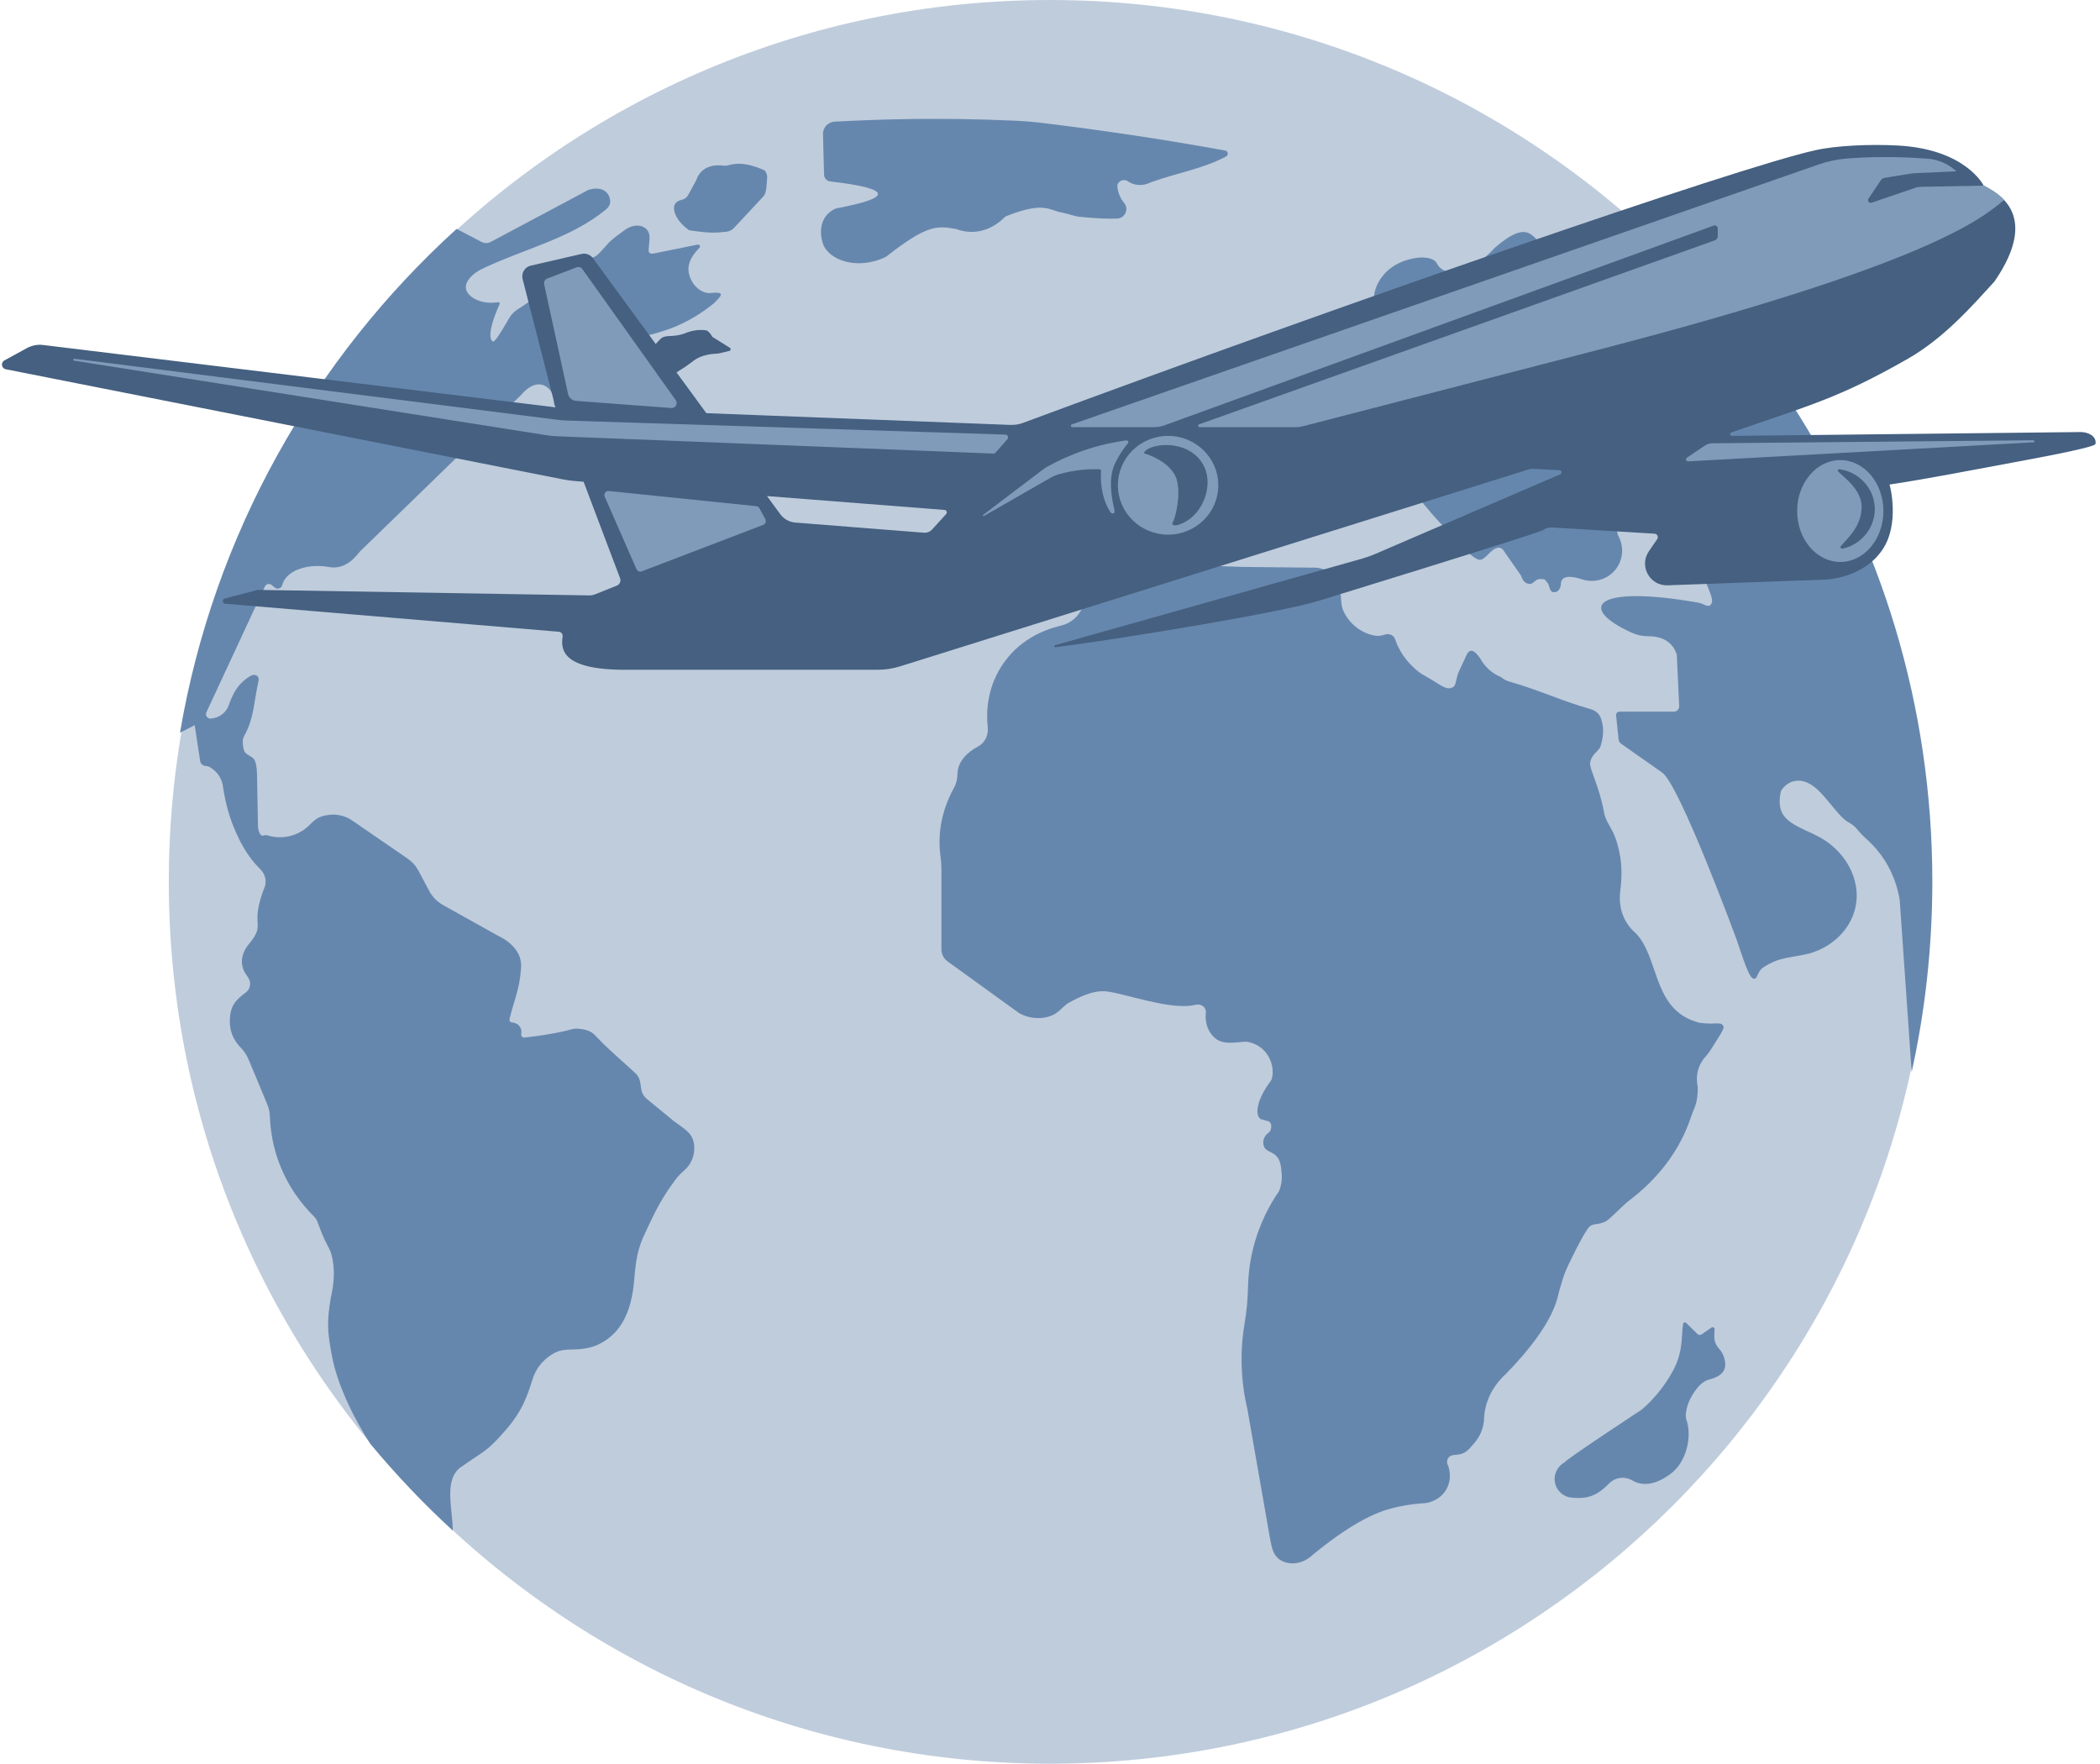 <svg width="562" height="472" viewBox="0 0 562 472" fill="none" xmlns="http://www.w3.org/2000/svg">
<path opacity="0.5" d="M280.985 472C411.219 472 516.795 366.339 516.795 236C516.795 105.661 411.219 0 280.985 0C150.751 0 45.176 105.661 45.176 236C45.176 366.339 150.751 472 280.985 472Z" fill="#809BBA"/>
<path d="M123.424 392.584C128.853 388.744 129.843 388.652 133.401 384.871C138.729 379.196 140.517 375.608 142.338 369.673C142.69 368.525 143.479 366.035 145.77 363.956C149.705 360.393 151.828 361.424 155.495 361.03C157.341 360.837 158.826 360.41 160.001 359.865C169.474 355.481 169.508 344.34 169.969 339.813C170.683 333.324 171.975 331.497 174.35 326.383C176.38 322.016 178.688 318.461 180.777 315.687C181.499 314.731 182.346 313.901 183.236 313.105C185.074 311.453 186.038 309.005 185.77 306.532C185.434 303.481 183.941 302.626 180.307 300.01L173.099 294.084C172.294 293.421 171.765 292.491 171.606 291.468L171.32 289.599C171.178 288.693 170.741 287.847 170.07 287.226C166.714 284.1 163.181 281.166 160.009 277.854C159.137 276.949 158.365 275.826 155.923 275.448C153.666 275.105 153.489 275.356 151.66 275.8C148.027 276.689 144.125 277.234 140.408 277.678C139.854 277.745 139.367 277.259 139.485 276.714C139.602 276.153 139.543 275.574 139.292 275.063C138.872 274.224 137.991 273.68 137.018 273.629C136.573 273.612 136.271 273.177 136.363 272.741C137.294 268.625 138.654 265.758 139.216 261.331C139.485 258.976 139.501 258.33 139.426 257.635C138.956 253.007 133.787 250.652 133.317 250.442L118.616 242.235C117.013 241.338 115.704 240.005 114.84 238.387L111.953 232.955C111.29 231.706 110.334 230.633 109.167 229.837C104.259 226.467 99.358 223.088 94.45 219.718C93.862 219.291 91.63 217.782 88.508 218.025C84.842 218.318 84.028 219.693 82.333 221.261C81.552 221.982 79.857 223.231 77.374 223.792C74.906 224.354 72.792 223.952 71.475 223.541C71.172 223.449 70.963 223.44 70.753 223.549C70.291 223.792 69.729 223.533 69.528 223.055L69.352 222.636C69.159 222.175 69.058 221.68 69.041 221.185L68.798 207.882C68.706 201.804 67.413 203.162 65.693 201.477C65.223 201.016 65.03 199.893 64.963 198.61C64.913 197.671 65.29 197.034 65.576 196.523C67.892 192.289 67.975 187.838 69.049 182.909C69.251 182.003 69.377 181.391 68.84 180.914C68.269 180.411 67.447 180.595 66.75 181.056C63.293 183.336 62.353 185.633 60.969 189.364C60.759 189.758 59.819 191.376 57.797 192.038C57.294 192.205 56.815 192.281 56.379 192.306C55.489 192.356 54.86 191.451 55.229 190.638L70.879 156.972C71.206 156.259 72.129 156.066 72.716 156.569C72.977 156.787 73.237 157.014 73.497 157.232C74.193 157.827 75.284 157.492 75.519 156.603C75.578 156.385 75.637 156.201 75.704 156.025C76.92 152.948 81.242 151.12 86.469 151.531C88.089 151.649 89.675 152.437 92.368 151.129C94.105 150.282 95.138 149.008 96.396 147.516C111.332 133.005 124.616 120.112 139.56 105.601C140.945 103.857 143.353 102.256 145.476 103.103C147.28 103.824 148.421 105.752 148.262 107.789C148.211 108.476 148.723 109.071 149.403 109.139C151.82 109.398 151.954 109.6 154.354 110.002C159.707 110.891 161.721 110.136 162.342 108.409C162.812 107.101 162.015 106.179 160.63 104.276C158.734 101.678 156.451 99.397 154.354 96.95C154.127 96.774 151.316 94.468 151.82 92.515C152.306 90.612 158.297 89.497 161.637 90.872L165.698 93.169C168.023 94.628 170.121 94.334 170.171 93.848C170.314 92.582 167.696 91.216 169.29 90.746C171.01 90.243 176.305 89.321 181.163 87.225C185.451 85.373 188.715 83.051 191.065 81.173C192.24 79.806 195.051 77.862 190.075 78.423C188.245 78.566 185.644 77.091 184.578 73.955C183.756 71.541 184.369 69.202 187.188 66.293C187.515 65.958 187.196 65.396 186.735 65.455L174.962 67.836C174.064 67.978 173.511 67.752 173.586 66.847L173.813 64.139C173.972 62.336 173.318 61.339 172.21 60.752C170.691 59.956 168.585 60.434 166.924 61.758C165.287 63.024 165.673 62.613 163.861 64.097C162.25 65.421 160.454 68.062 159.179 68.699C158.205 69.168 157.123 69.336 156.057 69.194L154.152 68.942C153.775 68.892 153.405 69.118 153.288 69.479L152.566 71.608C152.096 72.991 151.199 74.19 150.007 75.037C146.441 77.56 139.317 82.271 138.327 82.933C137.471 83.503 136.766 84.266 136.254 85.155C134.139 88.81 132.428 91.61 131.916 91.4C131.253 91.124 130.221 89.195 133.711 81.349C133.821 81.097 133.619 80.829 133.351 80.871C128.517 81.651 124.96 79.329 124.683 77.157C124.456 75.372 126.369 73.159 129.197 71.876C140.173 66.62 152.734 63.845 162.115 56.099C162.929 55.429 163.5 54.599 163.24 53.283C162.921 51.64 161.335 49.653 157.458 50.818L131.312 64.751C130.556 65.153 129.65 65.153 128.895 64.759L122.199 61.255C83.977 95.952 57.193 143.006 48.164 196.095L52.099 194.066C52.586 197.26 53.073 200.454 53.559 203.648C53.677 204.411 54.331 204.964 55.103 204.998C55.255 204.998 55.389 205.023 55.515 205.04C56.102 205.132 59.098 206.8 59.618 210.22C60.415 215.292 61.355 218.779 63.285 223.08C65.399 227.808 67.648 230.633 69.696 232.653C70.879 233.819 71.357 235.529 70.921 237.13C66.524 248.246 71.416 246.745 66.759 252.471C66.423 252.839 64.258 255.287 64.829 258.389C65.022 259.445 65.466 260.25 65.819 260.736C66.683 261.969 67.019 262.513 66.901 263.695C66.767 265.037 65.534 265.816 65.257 265.992C63.251 267.602 61.288 269.17 61.531 274.04C61.682 277.016 63.209 279.112 64.359 280.294C65.307 281.258 66.054 282.406 66.574 283.655C68.219 287.612 69.872 291.56 71.516 295.517C71.953 296.565 72.188 297.688 72.23 298.828C72.339 301.897 72.834 305.82 74.311 310.137C76.853 317.573 81.099 322.661 84.044 325.57C84.976 326.492 85.144 327.674 85.454 328.295C87.745 334.607 88.668 333.635 89.222 338.555C89.608 341.984 88.987 345.287 88.567 347.123C87.392 353.804 87.636 356.596 88.861 363.017C90.439 371.308 95.255 380.453 99.115 386.414C105.945 394.637 113.321 402.392 121.192 409.618C121.074 403.423 118.708 395.895 123.416 392.567L123.424 392.584Z" fill="#6687AD"/>
<path d="M199.416 43.953C197.344 43.652 195.942 43.953 194.826 44.247C194.39 44.364 193.937 44.381 193.492 44.322C192.242 44.154 189.506 44.062 187.643 45.982C186.913 46.736 186.536 47.583 186.326 48.237L184.153 52.211C183.809 52.839 183.221 53.292 182.525 53.451C181.207 53.745 180.779 54.39 180.687 54.533C179.747 56.042 180.947 59.185 184.413 61.616C190.161 62.471 191.235 62.32 194.348 62.027C195.137 61.952 195.875 61.591 196.412 61.013L204.166 52.705C204.535 52.303 204.803 51.817 204.921 51.288C205.047 50.727 205.139 50.081 205.172 49.369C205.24 47.809 205.651 47.047 204.703 45.663C203.662 45.119 201.506 44.264 199.416 43.962V43.953Z" fill="#6687AD"/>
<path d="M255.632 61.231C255.741 61.248 255.842 61.281 255.951 61.315C257.042 61.717 258.686 62.145 260.658 62.036C264.879 61.801 267.724 59.278 268.773 58.213C268.949 58.029 269.167 57.895 269.402 57.802C279.538 53.82 280.646 56.285 284.321 56.914C285.916 57.19 287.434 57.878 289.045 58.037C293.669 58.49 296.816 58.582 298.997 58.49C301.095 58.398 302.194 55.933 300.852 54.323C299.996 53.301 299.274 51.926 299.039 50.123C299.031 50.048 299.022 49.973 299.022 49.897C299.006 48.506 300.667 47.709 301.817 48.506C302.186 48.757 302.639 49.009 303.176 49.201C305.324 49.947 307.263 49.143 307.875 48.849C307.934 48.816 308.001 48.791 308.068 48.766C314.68 46.343 322.106 45.144 328.148 41.858C328.853 41.472 328.652 40.408 327.863 40.29C320.176 38.89 312.28 37.566 304.175 36.342C295.238 34.984 286.503 33.81 277.986 32.796C275.964 32.553 273.941 32.402 271.911 32.31C262.026 31.857 251.621 31.689 240.738 31.907C234.78 32.025 228.982 32.251 223.343 32.561C221.564 32.662 220.196 34.154 220.247 35.923L220.54 46.779C220.566 47.692 221.262 48.447 222.168 48.556C230.66 49.537 234.923 50.652 234.956 51.901C234.99 53.066 231.331 54.34 223.972 55.732C223.83 55.757 223.679 55.799 223.544 55.866C219.24 57.819 219.265 62.447 220.255 65.28C221.715 69.446 228.99 72.405 236.786 68.901C236.92 68.843 237.054 68.759 237.172 68.667C247.971 60.242 250.639 60.359 255.649 61.248L255.632 61.231Z" fill="#6687AD"/>
<path d="M195.309 93.068L190.61 90.134C190.148 89.17 189.536 88.692 189.175 88.458C187.58 88.139 185.424 88.273 183.066 89.288C179.802 90.436 178.015 89.338 176.63 90.838C175.329 92.247 174.591 92.909 174.188 93.655C172.141 94.007 170.874 94.1 170.807 95.089C170.765 95.675 171.419 96.12 173.559 97.88C178.166 102.482 179.894 100.32 182.512 98.727C185.592 96.849 185.927 95.684 189.292 94.946C190.115 94.762 190.895 94.678 191.591 94.653C192.011 94.636 192.422 94.586 192.833 94.485C193.614 94.292 194.394 94.108 195.183 93.915C195.586 93.814 195.669 93.286 195.317 93.068H195.309Z" fill="#456080"/>
<path d="M479.362 107.95H473.539C467.774 107.715 462.689 101.729 461.086 99.642C460.625 99.038 460.104 98.477 459.534 97.974C457.646 96.314 454.541 94.093 450.203 92.802C446.393 91.67 443.079 91.695 440.973 91.888C439.605 92.047 436.492 92.324 436.248 91.536C435.988 90.697 443.389 86.103 446.821 83.832C447.165 83.605 446.989 83.069 446.578 83.094L438.825 83.513C438.027 83.555 436.232 83.27 435.586 82.809C435.586 82.809 423.284 76.086 410.706 63.553C408.633 61.491 406.267 60.98 400.1 66.261C393.823 73.093 386.716 74.694 384.568 70.536C383.536 68.549 379.801 68.935 379.801 68.935C369.581 69.991 366.778 78.324 367.911 81.468C369.212 85.064 375.245 84.611 377.964 85.131C381.773 86.447 382.831 88.962 382.193 90.622C381.589 92.189 380.263 92.299 378.249 92.449C368.415 93.187 361.198 92.676 352.379 92.726C351.867 92.726 351.372 92.86 350.928 93.12L341.79 98.385C341.228 98.703 341.135 99.466 341.58 99.927C342.109 100.48 342.696 101.26 343.107 102.308C343.971 104.529 343.585 106.533 343.283 107.094C340.212 112.795 339.23 116.576 339.793 121.354C339.835 121.731 339.474 122.025 339.121 121.899C338.039 120.742 329.841 112.216 322.138 114.522H322.113C320.753 114.941 319.495 115.821 319.285 117.389C316.381 139.302 316.684 142.89 322.213 145.665C323.296 146.209 325.545 146.939 329.514 145.597C330.218 145.354 330.965 145.254 331.712 145.254H338.542C339.105 145.254 339.616 144.944 339.868 144.441C340.791 142.605 342.31 140.165 344.769 137.86C348.989 133.895 353.596 132.52 355.836 132.017C364.932 130.466 363.439 128.186 370.672 129.41C374.742 130.097 378.216 131.313 379.516 132.998C384.945 140.04 388.537 142.948 393.051 147.928C393.311 148.305 394.721 149.42 395.518 149.722C397.163 150.351 398.396 147.609 400.209 146.796C401.937 146.025 402.407 147.458 402.785 147.92L407.014 153.972C407.542 155.414 408.029 156.017 409.128 156.261C410.278 156.512 410.891 154.911 412.09 154.961C413.785 155.028 413.215 154.928 414.348 156.227C414.943 158.272 415.103 158.465 416.001 158.482C416.924 158.499 417.696 157.51 417.729 156.227C417.788 153.972 420.414 154.031 423.578 155.104C426.741 156.076 430.199 155.037 432.288 152.497C434.419 149.89 434.713 146.209 433.026 143.275C430.643 135.932 438.774 135.421 441.275 138.195C444.312 143.057 446.309 145.296 447.266 144.918C447.652 144.768 447.862 144.122 447.904 143.116C447.937 142.345 448.206 141.582 448.76 141.037C449.473 140.325 450.564 140.073 451.705 143.686L457.486 158.189C458.191 159.949 458.544 161.349 457.629 161.995C456.874 162.523 455.909 161.533 454.524 161.29C426.96 156.42 421.799 162.514 436.626 169.304C438.069 169.967 439.647 170.285 441.233 170.277C442.995 170.269 445.579 170.646 447.333 172.633C448.097 173.496 448.508 174.443 448.743 175.24C448.953 179.808 449.162 184.385 449.381 188.954C449.423 189.767 448.768 190.455 447.954 190.455H433.396C432.858 190.455 432.447 190.916 432.498 191.444L433.169 197.907C433.219 198.36 433.454 198.771 433.832 199.031L444.799 206.734C449.498 209.92 464.862 251.751 464.862 251.751C467.69 260.344 468.47 261.878 469.477 261.928C470.333 261.97 470.342 259.891 471.877 258.902C476.459 255.943 479.018 256.462 484.187 255.171C490.304 253.461 495.087 248.876 496.48 243.125C498.326 235.48 493.795 227.147 485.597 223.341C479.068 220.306 475.049 218.898 476.601 211.714C477.868 209.476 481.913 206.676 486.964 211.856C490.027 215 492.393 218.798 494.659 220.038C495.481 220.491 496.245 221.036 496.841 221.748C497.688 222.763 498.586 223.727 499.576 224.607C500.701 225.613 501.892 226.845 503.042 228.337C506.7 233.107 507.934 238.003 508.395 240.828C509.461 256.177 510.535 271.535 511.601 286.884C515.226 270.462 517.13 253.402 517.13 235.899C517.13 188.728 503.268 144.784 479.396 107.924L479.362 107.95Z" fill="#6687AD"/>
<path d="M417.923 343.291C418.376 341.648 418.997 340.055 419.727 338.521C422.513 332.67 424.745 328.688 425.467 328.185C426.809 327.255 427.296 327.976 429.805 326.844C432.104 325.109 434.026 322.77 436.325 321.034C440.915 317.522 448.735 310.396 452.537 298.962C453.493 296.095 454.332 295.55 454.366 290.898C454.131 289.858 453.946 288.291 454.399 286.53C454.903 284.585 455.935 283.311 456.48 282.724C457.68 281.4 458.754 279.421 460.164 277.217C461.012 275.892 461.414 275.045 461.205 274.593C460.34 273.243 459.409 274.35 454.794 273.713C454.081 273.528 453.401 273.302 452.746 273.042C442.325 268.867 443.869 256.108 437.793 249.771C437.08 249.184 436.107 248.22 435.268 246.837C433.094 243.274 433.447 239.577 433.648 238.219C433.892 236.09 434.252 232.167 433.388 228.126C432.599 224.446 431.936 223.038 430.325 220.246C429.805 219.341 429.436 218.351 429.251 217.32C427.984 210.362 425.316 205.685 425.542 204.167C425.677 203.262 426.105 202.415 426.734 201.745C427.12 201.334 427.539 200.881 427.85 200.546C428.06 200.311 428.228 200.043 428.32 199.741C429 197.595 429.1 195.86 428.991 194.77C428.907 193.865 428.714 193.06 428.496 192.373C428.093 191.14 427.095 190.193 425.844 189.833C417.621 187.485 412.058 184.719 403.835 182.372C403.054 182.145 402.333 181.751 401.72 181.206C400.998 180.913 400.117 180.469 399.211 179.781C397.566 178.541 396.618 177.099 396.106 176.168C394.755 174.207 393.421 173.218 392.431 175.38C391.449 177.526 390.51 179.547 390.51 179.547C389.62 181.332 389.746 183.285 388.957 183.822C387.715 184.66 386.532 184.099 384.023 182.464C382.202 181.274 380.667 180.578 379.76 179.874C377.461 178.08 374.818 175.296 373.459 171.315C373.324 170.912 373.14 170.535 372.838 170.258C372.225 169.697 371.285 169.554 370.446 169.873C369.439 170.25 368.315 170.25 367.275 169.982C367.249 169.982 367.233 169.973 367.207 169.965C366.217 169.705 365.093 169.278 363.96 168.565C361.887 167.266 360.587 165.547 359.79 164.063C359.286 163.141 359.009 162.11 358.959 161.062C358.833 158.22 357.902 151.514 350.912 151.916L332.334 151.715L313.815 151.053C305.449 150.961 302.537 148.362 294.733 155.311C292.132 157.625 290.597 160.283 289.682 162.529C288.675 164.994 286.544 166.813 283.951 167.425C279.42 168.481 272.53 171.222 268.008 178.306C264.097 184.434 263.913 190.746 264.341 194.703C264.567 196.807 263.518 198.861 261.647 199.842C258.719 201.376 256.705 203.648 256.31 206.255C256.268 206.515 256.243 206.808 256.235 207.127C256.218 208.434 255.924 209.725 255.287 210.865C253.525 214.051 251.561 218.838 251.444 224.773C251.41 226.349 251.519 227.807 251.695 229.14C251.855 230.306 251.939 231.488 251.939 232.661V254.046C251.939 255.337 252.56 256.553 253.608 257.307L272.799 271.173C273.63 271.625 276.046 272.807 279.21 272.371C283.288 271.81 283.968 269.504 286.049 268.356C293.324 264.273 295.916 265.271 298.383 265.707C305.474 267.333 314.478 270.217 319.881 268.918C320.855 268.666 321.837 268.985 322.348 269.689C322.776 270.284 322.726 270.955 322.701 271.164C322.659 271.458 322.214 275.238 325.101 277.762C327.299 279.681 330.236 278.969 333.274 278.768C333.945 278.726 337.906 279.379 339.76 283.278C341.094 286.086 340.566 288.651 340.045 289.33C336.706 293.748 335.707 297.822 337.159 299.331C337.469 299.65 338.09 299.633 339.34 300.035C339.978 300.236 340.264 300.714 340.188 301.796C340.121 302.701 339.433 303.204 339.34 303.271C338.266 304.067 337.813 305.459 338.216 306.725C338.602 307.957 339.995 308.125 341.035 308.904C342.546 310.036 342.789 311.495 343.007 314.119C343.184 316.239 342.647 317.899 342.303 318.763C340.071 321.99 336.983 327.322 335.254 334.539C334.39 338.169 334.054 341.506 333.987 344.356C333.92 347.508 333.676 350.66 333.139 353.77C332.552 357.115 332.166 361.055 332.292 365.456C332.426 370.025 333.081 373.998 333.844 377.217C335.867 388.769 337.889 400.312 339.903 411.864C340.465 414.572 340.641 415.804 342.227 417.212C344.644 419.065 348.579 418.755 351.323 416.089C364.396 405.35 371.017 403.917 374.508 403.171C376.874 402.668 379.123 402.4 381.212 402.282C381.573 402.257 384.98 401.93 386.918 398.828C388.823 395.777 387.69 392.633 387.556 392.281C387.187 391.653 387.17 390.881 387.522 390.278C387.942 389.549 388.789 389.381 389.67 389.331C392.028 389.188 392.817 388.249 394.671 386.053C396.694 383.672 397.055 381.107 397.138 380.176C397.147 379.355 397.231 378.064 397.6 376.547C398.699 372.003 401.502 369.044 403.063 367.635C416.455 353.871 416.74 347.139 417.336 345.278C417.554 344.599 417.747 343.937 417.932 343.266L417.923 343.291Z" fill="#6687AD"/>
<path d="M458.776 357.662L458.843 355.709C458.86 355.29 458.39 355.03 458.046 355.273L455.411 357.092C455.058 357.335 454.572 357.293 454.261 356.992L451.257 354.041C450.972 353.756 450.477 353.923 450.426 354.326C449.982 357.453 450.317 359.875 449.084 363.715C448.362 365.953 446.827 368.686 444.645 371.603C442.824 374.026 440.953 375.878 439.359 377.236C439.359 377.236 418.775 390.758 418.775 391.32C416.837 392.351 415.754 394.489 416.098 396.601C416.409 398.554 417.877 400.164 419.832 400.684C424.943 401.421 427.519 400.189 430.758 396.878C431.102 396.526 432.058 395.763 433.51 395.536C435.499 395.235 436.95 396.274 437.32 396.45C439.753 397.649 443.042 397.439 447.12 394.405C451.291 391.303 452.935 384.513 451.282 379.827C450.947 378.879 451.207 376.121 452.902 373.347C454.421 370.857 455.788 369.616 457.416 369.189C459.279 368.703 461.024 367.923 461.578 366.163C461.964 364.913 461.545 362.541 460.034 360.906C459.212 360.018 458.75 358.853 458.792 357.645L458.776 357.662Z" fill="#6687AD"/>
<path d="M270.434 113.717L148.636 109.011L11.532 92.326C10.039 92.142 8.521 92.435 7.204 93.157L1.181 96.453C0.141 97.024 0.376 98.584 1.542 98.819L150.532 128.263C151.748 128.507 152.973 128.674 154.206 128.767L252.761 136.467C253.314 136.509 253.583 137.172 253.205 137.583L249.431 141.719C248.886 142.314 248.089 142.633 247.284 142.566L212.852 139.848C211.233 139.722 209.749 138.892 208.793 137.583L158.676 69.09C157.98 68.142 156.789 67.697 155.64 67.957L142.052 71.086C140.442 71.455 139.452 73.082 139.863 74.685L148.653 109.003L165.949 154.755C166.242 155.535 165.856 156.416 165.085 156.726L159.188 159.075C158.71 159.268 158.198 159.36 157.678 159.343L69.063 157.867C68.996 157.867 68.937 157.867 68.87 157.892L60.155 160.174C59.383 160.375 59.484 161.499 60.273 161.566L149.551 169.066C150.197 169.124 150.675 169.712 150.574 170.358C150.054 173.713 150.163 179.51 168.532 179.241H234.861C236.916 179.241 238.963 178.931 240.934 178.31L409.023 125.646C409.484 125.503 409.962 125.445 410.44 125.47L417.377 125.839C417.972 125.872 418.115 126.686 417.57 126.921L368.175 148.195C366.892 148.748 365.575 149.21 364.241 149.587L282.361 172.665C282.025 172.757 282.118 173.268 282.47 173.218C301.325 170.785 344.002 163.705 353.27 160.677C394.73 147.893 412.294 142.331 412.982 141.845C413.695 141.341 414.542 141.098 415.414 141.157C424.54 141.71 433.666 142.264 442.792 142.826C443.513 142.868 443.915 143.69 443.504 144.286L441.273 147.532C438.564 151.475 441.5 156.81 446.281 156.642L488.311 155.115C489.117 155.115 498.67 154.654 503.77 147.121C508.408 140.276 505.884 130.184 505.665 129.673C516.351 128.062 527.423 125.856 538.973 123.725C550.85 121.536 560.814 119.514 560.789 118.801C560.839 118.532 560.856 118.155 560.739 117.761C560.37 116.553 558.877 115.714 556.989 115.622L463.484 116.653C462.947 116.653 462.821 115.907 463.324 115.739C484.369 108.424 491.977 106.612 510.43 96.101C520.411 90.422 528.069 81.538 533.756 75.339C546.832 56.339 533.135 51.129 530.837 49.628C530.837 49.628 526.064 39.905 507.863 38.941C500.473 38.546 491.121 38.941 485.552 40.266C465.002 44.83 360.718 80.909 273.755 113.18C272.698 113.575 271.574 113.751 270.45 113.709L270.434 113.717Z" fill="#456080"/>
<path d="M286.984 114.312H308.834C309.807 114.312 310.771 114.144 311.686 113.809L458.629 60.365C459.149 60.172 459.694 60.558 459.694 61.111V63.234C459.694 63.72 459.392 64.148 458.931 64.316L320.895 113.566C320.484 113.708 320.593 114.321 321.029 114.321H346.704C347.409 114.321 348.113 114.228 348.793 114.052L427.628 93.642C515.799 70.758 530.103 58.685 536.284 53.559C536.172 53.108 534.174 51.303 530.904 49.676L514.122 49.996C513.593 49.996 513.065 50.08 512.57 50.256L500.886 54.249C500.223 54.476 499.653 53.729 500.047 53.15L503.318 48.277C503.562 47.907 503.947 47.664 504.384 47.589L511.228 46.481C511.689 46.406 512.15 46.356 512.612 46.339L523.575 45.844C522.887 45.206 521.939 44.477 520.714 43.847C518.349 42.631 516.135 42.421 514.826 42.404C508.141 41.901 500.618 41.91 494.126 42.43C491.609 42.631 489.126 43.176 486.744 44.007L286.858 113.566C286.447 113.708 286.548 114.321 286.984 114.321V114.312Z" fill="#809BBA"/>
<path d="M456.216 119.269L451.452 122.482C450.999 122.792 451.242 123.505 451.787 123.472L544.16 118.371C544.689 118.271 544.488 117.826 544.068 117.826C515.466 118.095 486.856 118.363 458.254 118.631C457.524 118.631 456.811 118.858 456.208 119.269H456.216Z" fill="#809BBA"/>
<path d="M492.495 123.129C486.12 123.129 480.953 129.236 480.953 136.761C480.953 144.285 486.12 150.392 492.495 150.392C498.87 150.392 504.036 144.285 504.036 136.761C504.036 129.236 498.87 123.129 492.495 123.129ZM493.09 146.835C492.679 146.919 492.394 146.441 492.663 146.122C494.315 144.184 498.014 141.089 498.207 135.955C498.392 131.174 493.619 127.869 491.924 126.182C491.681 125.939 491.891 125.52 492.235 125.57C497.368 126.249 501.378 130.469 501.713 135.561C502.065 140.863 498.333 145.711 493.082 146.844L493.09 146.835Z" fill="#809BBA"/>
<path d="M312.605 116.652C305.182 116.652 299.168 122.566 299.168 129.865C299.168 137.163 305.182 143.077 312.605 143.077C320.029 143.077 326.043 137.163 326.043 129.865C326.043 122.566 320.029 116.652 312.605 116.652ZM316.472 140.032C313.998 141.172 313.553 140.308 313.78 139.931C314.652 138.488 316.086 132.364 314.904 128.338C313.998 125.251 310.584 122.692 306.189 121.316C305.836 121.207 307.044 120.201 307.413 120.033C311.876 118.011 319.861 119.01 322.486 125.393C324.449 130.158 322.109 137.439 316.464 140.04L316.472 140.032Z" fill="#809BBA"/>
<path d="M263.126 137.793C267.168 134.689 276.328 127.76 278.97 125.772C279.456 125.403 279.951 125.076 280.48 124.782C283.097 123.339 286.326 121.821 290.117 120.521C294.336 119.078 298.169 118.298 301.331 117.861C301.465 117.861 301.759 117.861 301.885 118.046C302.002 118.205 302.019 118.44 301.86 118.625C300.702 120.017 299.486 121.779 298.438 123.935C296.601 127.718 297.356 132.802 298.245 136.451C298.547 137.675 297.515 137.667 297.054 136.912C294.663 133.045 294.453 128.372 294.663 126.057C294.688 125.805 294.495 125.587 294.244 125.579C292.893 125.537 291.392 125.562 289.765 125.713C287.307 125.948 285.135 126.409 283.306 126.938C282.568 127.156 281.855 127.458 281.184 127.835C275.229 131.25 269.282 134.672 263.327 138.086C263.134 138.195 262.949 137.927 263.126 137.793Z" fill="#809BBA"/>
<path d="M269.597 117.532L266.418 121.14C266.275 121.307 266.057 121.391 265.839 121.383L148.982 116.744C148.051 116.71 147.12 116.618 146.189 116.467L19.963 96.544C19.695 96.527 19.544 96.334 19.569 96.209C19.586 96.099 19.754 95.999 19.963 96.016C63.051 101.46 106.138 106.904 149.225 112.348C150.115 112.457 151.012 112.533 151.901 112.558L269.068 116.308C269.689 116.324 269.999 117.054 269.597 117.524V117.532Z" fill="#809BBA"/>
<path d="M161.836 132.927L170.341 152.33C170.576 152.859 171.189 153.119 171.725 152.909L204.244 140.469C204.857 140.234 205.125 139.512 204.815 138.933L203.229 136.023C203.062 135.704 202.743 135.494 202.382 135.46L162.935 131.4C162.105 131.316 161.492 132.155 161.828 132.919L161.836 132.927Z" fill="#809BBA"/>
<path d="M154.214 107.29L179.646 109.194C180.779 109.278 181.492 108.012 180.837 107.089L155.858 72.016C155.506 71.521 154.86 71.328 154.29 71.546L146.456 74.541C145.835 74.776 145.483 75.43 145.625 76.076L152.017 105.394C152.243 106.443 153.132 107.215 154.206 107.299L154.214 107.29Z" fill="#809BBA"/>
</svg>
